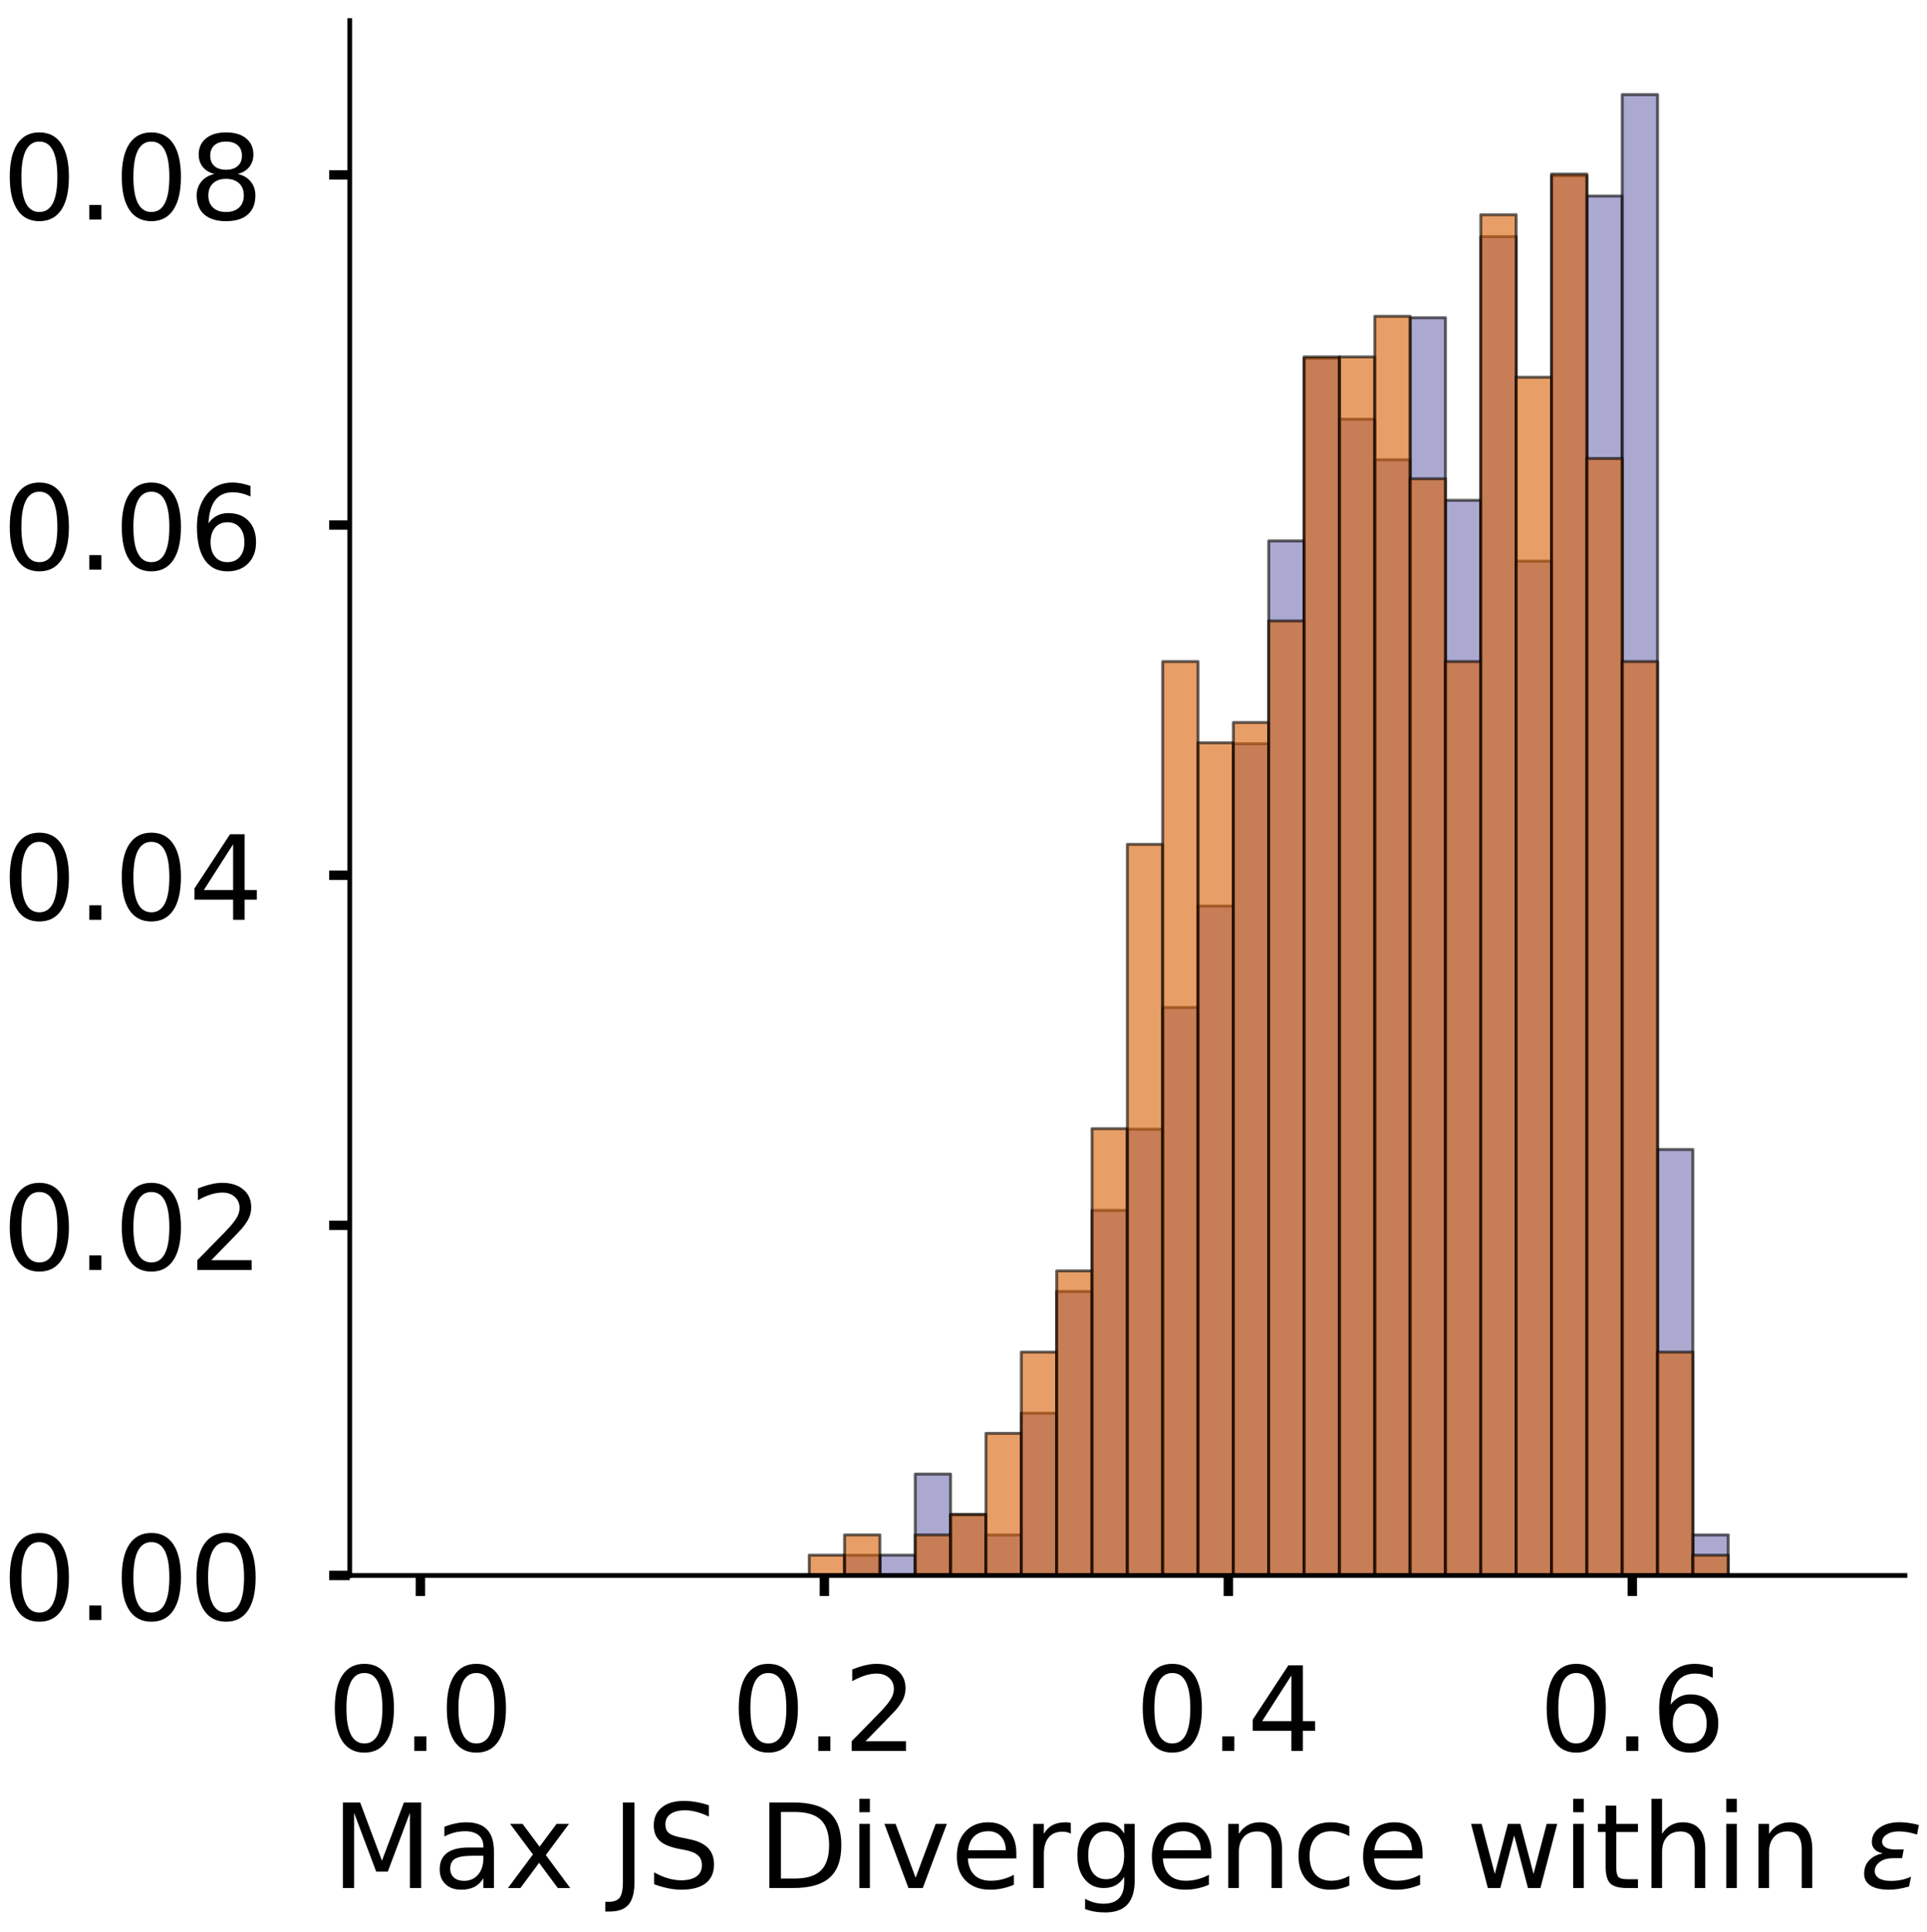 <?xml version="1.0" encoding="utf-8" standalone="no"?>
<!DOCTYPE svg PUBLIC "-//W3C//DTD SVG 1.1//EN"
  "http://www.w3.org/Graphics/SVG/1.1/DTD/svg11.dtd">
<!-- Created with matplotlib (https://matplotlib.org/) -->
<svg height="329.142pt" version="1.1" viewBox="0 0 328.267 329.142" width="328.267pt" xmlns="http://www.w3.org/2000/svg" xmlns:xlink="http://www.w3.org/1999/xlink">
 <defs>
  <style type="text/css">
*{stroke-linecap:butt;stroke-linejoin:round;}
  </style>
 </defs>
 <g id="figure_1">
  <g id="patch_1">
   <path d="M 0 329.142 
L 328.267 329.142 
L 328.267 0 
L 0 0 
z
" style="fill:#ffffff;"/>
  </g>
  <g id="axes_1">
   <g id="patch_2">
    <path d="M 59.575 268.442 
L 324.517 268.442 
L 324.517 3.5 
L 59.575 3.5 
z
" style="fill:#ffffff;"/>
   </g>
   <g id="patch_3">
    <path clip-path="url(#p8cd51c2611)" d="M 71.618 268.442 
L 77.639 268.442 
L 77.639 268.442 
L 71.618 268.442 
z
" style="fill:#7570b3;opacity:0.6;stroke:#000000;stroke-linejoin:miter;stroke-width:0.5;"/>
   </g>
   <g id="patch_4">
    <path clip-path="url(#p8cd51c2611)" d="M 77.639 268.442 
L 83.661 268.442 
L 83.661 268.442 
L 77.639 268.442 
z
" style="fill:#7570b3;opacity:0.6;stroke:#000000;stroke-linejoin:miter;stroke-width:0.5;"/>
   </g>
   <g id="patch_5">
    <path clip-path="url(#p8cd51c2611)" d="M 83.661 268.442 
L 89.682 268.442 
L 89.682 268.442 
L 83.661 268.442 
z
" style="fill:#7570b3;opacity:0.6;stroke:#000000;stroke-linejoin:miter;stroke-width:0.5;"/>
   </g>
   <g id="patch_6">
    <path clip-path="url(#p8cd51c2611)" d="M 89.682 268.442 
L 95.703 268.442 
L 95.703 268.442 
L 89.682 268.442 
z
" style="fill:#7570b3;opacity:0.6;stroke:#000000;stroke-linejoin:miter;stroke-width:0.5;"/>
   </g>
   <g id="patch_7">
    <path clip-path="url(#p8cd51c2611)" d="M 95.703 268.442 
L 101.725 268.442 
L 101.725 268.442 
L 95.703 268.442 
z
" style="fill:#7570b3;opacity:0.6;stroke:#000000;stroke-linejoin:miter;stroke-width:0.5;"/>
   </g>
   <g id="patch_8">
    <path clip-path="url(#p8cd51c2611)" d="M 101.725 268.442 
L 107.746 268.442 
L 107.746 268.442 
L 101.725 268.442 
z
" style="fill:#7570b3;opacity:0.6;stroke:#000000;stroke-linejoin:miter;stroke-width:0.5;"/>
   </g>
   <g id="patch_9">
    <path clip-path="url(#p8cd51c2611)" d="M 107.746 268.442 
L 113.768 268.442 
L 113.768 268.442 
L 107.746 268.442 
z
" style="fill:#7570b3;opacity:0.6;stroke:#000000;stroke-linejoin:miter;stroke-width:0.5;"/>
   </g>
   <g id="patch_10">
    <path clip-path="url(#p8cd51c2611)" d="M 113.768 268.442 
L 119.789 268.442 
L 119.789 268.442 
L 113.768 268.442 
z
" style="fill:#7570b3;opacity:0.6;stroke:#000000;stroke-linejoin:miter;stroke-width:0.5;"/>
   </g>
   <g id="patch_11">
    <path clip-path="url(#p8cd51c2611)" d="M 119.789 268.442 
L 125.81 268.442 
L 125.81 268.442 
L 119.789 268.442 
z
" style="fill:#7570b3;opacity:0.6;stroke:#000000;stroke-linejoin:miter;stroke-width:0.5;"/>
   </g>
   <g id="patch_12">
    <path clip-path="url(#p8cd51c2611)" d="M 125.81 268.442 
L 131.832 268.442 
L 131.832 268.442 
L 125.81 268.442 
z
" style="fill:#7570b3;opacity:0.6;stroke:#000000;stroke-linejoin:miter;stroke-width:0.5;"/>
   </g>
   <g id="patch_13">
    <path clip-path="url(#p8cd51c2611)" d="M 131.832 268.442 
L 137.853 268.442 
L 137.853 268.442 
L 131.832 268.442 
z
" style="fill:#7570b3;opacity:0.6;stroke:#000000;stroke-linejoin:miter;stroke-width:0.5;"/>
   </g>
   <g id="patch_14">
    <path clip-path="url(#p8cd51c2611)" d="M 137.853 268.442 
L 143.875 268.442 
L 143.875 268.442 
L 137.853 268.442 
z
" style="fill:#7570b3;opacity:0.6;stroke:#000000;stroke-linejoin:miter;stroke-width:0.5;"/>
   </g>
   <g id="patch_15">
    <path clip-path="url(#p8cd51c2611)" d="M 143.875 268.442 
L 149.896 268.442 
L 149.896 264.985 
L 143.875 264.985 
z
" style="fill:#7570b3;opacity:0.6;stroke:#000000;stroke-linejoin:miter;stroke-width:0.5;"/>
   </g>
   <g id="patch_16">
    <path clip-path="url(#p8cd51c2611)" d="M 149.896 268.442 
L 155.917 268.442 
L 155.917 264.985 
L 149.896 264.985 
z
" style="fill:#7570b3;opacity:0.6;stroke:#000000;stroke-linejoin:miter;stroke-width:0.5;"/>
   </g>
   <g id="patch_17">
    <path clip-path="url(#p8cd51c2611)" d="M 155.917 268.442 
L 161.939 268.442 
L 161.939 251.159 
L 155.917 251.159 
z
" style="fill:#7570b3;opacity:0.6;stroke:#000000;stroke-linejoin:miter;stroke-width:0.5;"/>
   </g>
   <g id="patch_18">
    <path clip-path="url(#p8cd51c2611)" d="M 161.939 268.442 
L 167.96 268.442 
L 167.96 258.072 
L 161.939 258.072 
z
" style="fill:#7570b3;opacity:0.6;stroke:#000000;stroke-linejoin:miter;stroke-width:0.5;"/>
   </g>
   <g id="patch_19">
    <path clip-path="url(#p8cd51c2611)" d="M 167.96 268.442 
L 173.982 268.442 
L 173.982 261.529 
L 167.96 261.529 
z
" style="fill:#7570b3;opacity:0.6;stroke:#000000;stroke-linejoin:miter;stroke-width:0.5;"/>
   </g>
   <g id="patch_20">
    <path clip-path="url(#p8cd51c2611)" d="M 173.982 268.442 
L 180.003 268.442 
L 180.003 240.79 
L 173.982 240.79 
z
" style="fill:#7570b3;opacity:0.6;stroke:#000000;stroke-linejoin:miter;stroke-width:0.5;"/>
   </g>
   <g id="patch_21">
    <path clip-path="url(#p8cd51c2611)" d="M 180.003 268.442 
L 186.024 268.442 
L 186.024 220.05 
L 180.003 220.05 
z
" style="fill:#7570b3;opacity:0.6;stroke:#000000;stroke-linejoin:miter;stroke-width:0.5;"/>
   </g>
   <g id="patch_22">
    <path clip-path="url(#p8cd51c2611)" d="M 186.024 268.442 
L 192.046 268.442 
L 192.046 206.224 
L 186.024 206.224 
z
" style="fill:#7570b3;opacity:0.6;stroke:#000000;stroke-linejoin:miter;stroke-width:0.5;"/>
   </g>
   <g id="patch_23">
    <path clip-path="url(#p8cd51c2611)" d="M 192.046 268.442 
L 198.067 268.442 
L 198.067 192.398 
L 192.046 192.398 
z
" style="fill:#7570b3;opacity:0.6;stroke:#000000;stroke-linejoin:miter;stroke-width:0.5;"/>
   </g>
   <g id="patch_24">
    <path clip-path="url(#p8cd51c2611)" d="M 198.067 268.442 
L 204.089 268.442 
L 204.089 171.659 
L 198.067 171.659 
z
" style="fill:#7570b3;opacity:0.6;stroke:#000000;stroke-linejoin:miter;stroke-width:0.5;"/>
   </g>
   <g id="patch_25">
    <path clip-path="url(#p8cd51c2611)" d="M 204.089 268.442 
L 210.11 268.442 
L 210.11 154.377 
L 204.089 154.377 
z
" style="fill:#7570b3;opacity:0.6;stroke:#000000;stroke-linejoin:miter;stroke-width:0.5;"/>
   </g>
   <g id="patch_26">
    <path clip-path="url(#p8cd51c2611)" d="M 210.11 268.442 
L 216.131 268.442 
L 216.131 126.725 
L 210.11 126.725 
z
" style="fill:#7570b3;opacity:0.6;stroke:#000000;stroke-linejoin:miter;stroke-width:0.5;"/>
   </g>
   <g id="patch_27">
    <path clip-path="url(#p8cd51c2611)" d="M 216.131 268.442 
L 222.153 268.442 
L 222.153 92.16 
L 216.131 92.16 
z
" style="fill:#7570b3;opacity:0.6;stroke:#000000;stroke-linejoin:miter;stroke-width:0.5;"/>
   </g>
   <g id="patch_28">
    <path clip-path="url(#p8cd51c2611)" d="M 222.153 268.442 
L 228.174 268.442 
L 228.174 61.051 
L 222.153 61.051 
z
" style="fill:#7570b3;opacity:0.6;stroke:#000000;stroke-linejoin:miter;stroke-width:0.5;"/>
   </g>
   <g id="patch_29">
    <path clip-path="url(#p8cd51c2611)" d="M 228.174 268.442 
L 234.196 268.442 
L 234.196 71.42 
L 228.174 71.42 
z
" style="fill:#7570b3;opacity:0.6;stroke:#000000;stroke-linejoin:miter;stroke-width:0.5;"/>
   </g>
   <g id="patch_30">
    <path clip-path="url(#p8cd51c2611)" d="M 234.196 268.442 
L 240.217 268.442 
L 240.217 78.333 
L 234.196 78.333 
z
" style="fill:#7570b3;opacity:0.6;stroke:#000000;stroke-linejoin:miter;stroke-width:0.5;"/>
   </g>
   <g id="patch_31">
    <path clip-path="url(#p8cd51c2611)" d="M 240.217 268.442 
L 246.238 268.442 
L 246.238 54.138 
L 240.217 54.138 
z
" style="fill:#7570b3;opacity:0.6;stroke:#000000;stroke-linejoin:miter;stroke-width:0.5;"/>
   </g>
   <g id="patch_32">
    <path clip-path="url(#p8cd51c2611)" d="M 246.238 268.442 
L 252.26 268.442 
L 252.26 85.247 
L 246.238 85.247 
z
" style="fill:#7570b3;opacity:0.6;stroke:#000000;stroke-linejoin:miter;stroke-width:0.5;"/>
   </g>
   <g id="patch_33">
    <path clip-path="url(#p8cd51c2611)" d="M 252.26 268.442 
L 258.281 268.442 
L 258.281 40.312 
L 252.26 40.312 
z
" style="fill:#7570b3;opacity:0.6;stroke:#000000;stroke-linejoin:miter;stroke-width:0.5;"/>
   </g>
   <g id="patch_34">
    <path clip-path="url(#p8cd51c2611)" d="M 258.281 268.442 
L 264.303 268.442 
L 264.303 95.616 
L 258.281 95.616 
z
" style="fill:#7570b3;opacity:0.6;stroke:#000000;stroke-linejoin:miter;stroke-width:0.5;"/>
   </g>
   <g id="patch_35">
    <path clip-path="url(#p8cd51c2611)" d="M 264.303 268.442 
L 270.324 268.442 
L 270.324 29.942 
L 264.303 29.942 
z
" style="fill:#7570b3;opacity:0.6;stroke:#000000;stroke-linejoin:miter;stroke-width:0.5;"/>
   </g>
   <g id="patch_36">
    <path clip-path="url(#p8cd51c2611)" d="M 270.324 268.442 
L 276.345 268.442 
L 276.345 33.399 
L 270.324 33.399 
z
" style="fill:#7570b3;opacity:0.6;stroke:#000000;stroke-linejoin:miter;stroke-width:0.5;"/>
   </g>
   <g id="patch_37">
    <path clip-path="url(#p8cd51c2611)" d="M 276.345 268.442 
L 282.367 268.442 
L 282.367 16.116 
L 276.345 16.116 
z
" style="fill:#7570b3;opacity:0.6;stroke:#000000;stroke-linejoin:miter;stroke-width:0.5;"/>
   </g>
   <g id="patch_38">
    <path clip-path="url(#p8cd51c2611)" d="M 282.367 268.442 
L 288.388 268.442 
L 288.388 195.855 
L 282.367 195.855 
z
" style="fill:#7570b3;opacity:0.6;stroke:#000000;stroke-linejoin:miter;stroke-width:0.5;"/>
   </g>
   <g id="patch_39">
    <path clip-path="url(#p8cd51c2611)" d="M 288.388 268.442 
L 294.41 268.442 
L 294.41 261.529 
L 288.388 261.529 
z
" style="fill:#7570b3;opacity:0.6;stroke:#000000;stroke-linejoin:miter;stroke-width:0.5;"/>
   </g>
   <g id="patch_40">
    <path clip-path="url(#p8cd51c2611)" d="M 294.41 268.442 
L 300.431 268.442 
L 300.431 268.442 
L 294.41 268.442 
z
" style="fill:#7570b3;opacity:0.6;stroke:#000000;stroke-linejoin:miter;stroke-width:0.5;"/>
   </g>
   <g id="patch_41">
    <path clip-path="url(#p8cd51c2611)" d="M 300.431 268.442 
L 306.452 268.442 
L 306.452 268.442 
L 300.431 268.442 
z
" style="fill:#7570b3;opacity:0.6;stroke:#000000;stroke-linejoin:miter;stroke-width:0.5;"/>
   </g>
   <g id="patch_42">
    <path clip-path="url(#p8cd51c2611)" d="M 306.452 268.442 
L 312.474 268.442 
L 312.474 268.442 
L 306.452 268.442 
z
" style="fill:#7570b3;opacity:0.6;stroke:#000000;stroke-linejoin:miter;stroke-width:0.5;"/>
   </g>
   <g id="patch_43">
    <path clip-path="url(#p8cd51c2611)" d="M 71.618 268.442 
L 77.639 268.442 
L 77.639 268.442 
L 71.618 268.442 
z
" style="fill:#d95f02;opacity:0.6;stroke:#000000;stroke-linejoin:miter;stroke-width:0.5;"/>
   </g>
   <g id="patch_44">
    <path clip-path="url(#p8cd51c2611)" d="M 77.639 268.442 
L 83.661 268.442 
L 83.661 268.442 
L 77.639 268.442 
z
" style="fill:#d95f02;opacity:0.6;stroke:#000000;stroke-linejoin:miter;stroke-width:0.5;"/>
   </g>
   <g id="patch_45">
    <path clip-path="url(#p8cd51c2611)" d="M 83.661 268.442 
L 89.682 268.442 
L 89.682 268.442 
L 83.661 268.442 
z
" style="fill:#d95f02;opacity:0.6;stroke:#000000;stroke-linejoin:miter;stroke-width:0.5;"/>
   </g>
   <g id="patch_46">
    <path clip-path="url(#p8cd51c2611)" d="M 89.682 268.442 
L 95.703 268.442 
L 95.703 268.442 
L 89.682 268.442 
z
" style="fill:#d95f02;opacity:0.6;stroke:#000000;stroke-linejoin:miter;stroke-width:0.5;"/>
   </g>
   <g id="patch_47">
    <path clip-path="url(#p8cd51c2611)" d="M 95.703 268.442 
L 101.725 268.442 
L 101.725 268.442 
L 95.703 268.442 
z
" style="fill:#d95f02;opacity:0.6;stroke:#000000;stroke-linejoin:miter;stroke-width:0.5;"/>
   </g>
   <g id="patch_48">
    <path clip-path="url(#p8cd51c2611)" d="M 101.725 268.442 
L 107.746 268.442 
L 107.746 268.442 
L 101.725 268.442 
z
" style="fill:#d95f02;opacity:0.6;stroke:#000000;stroke-linejoin:miter;stroke-width:0.5;"/>
   </g>
   <g id="patch_49">
    <path clip-path="url(#p8cd51c2611)" d="M 107.746 268.442 
L 113.768 268.442 
L 113.768 268.442 
L 107.746 268.442 
z
" style="fill:#d95f02;opacity:0.6;stroke:#000000;stroke-linejoin:miter;stroke-width:0.5;"/>
   </g>
   <g id="patch_50">
    <path clip-path="url(#p8cd51c2611)" d="M 113.768 268.442 
L 119.789 268.442 
L 119.789 268.442 
L 113.768 268.442 
z
" style="fill:#d95f02;opacity:0.6;stroke:#000000;stroke-linejoin:miter;stroke-width:0.5;"/>
   </g>
   <g id="patch_51">
    <path clip-path="url(#p8cd51c2611)" d="M 119.789 268.442 
L 125.81 268.442 
L 125.81 268.442 
L 119.789 268.442 
z
" style="fill:#d95f02;opacity:0.6;stroke:#000000;stroke-linejoin:miter;stroke-width:0.5;"/>
   </g>
   <g id="patch_52">
    <path clip-path="url(#p8cd51c2611)" d="M 125.81 268.442 
L 131.832 268.442 
L 131.832 268.442 
L 125.81 268.442 
z
" style="fill:#d95f02;opacity:0.6;stroke:#000000;stroke-linejoin:miter;stroke-width:0.5;"/>
   </g>
   <g id="patch_53">
    <path clip-path="url(#p8cd51c2611)" d="M 131.832 268.442 
L 137.853 268.442 
L 137.853 268.442 
L 131.832 268.442 
z
" style="fill:#d95f02;opacity:0.6;stroke:#000000;stroke-linejoin:miter;stroke-width:0.5;"/>
   </g>
   <g id="patch_54">
    <path clip-path="url(#p8cd51c2611)" d="M 137.853 268.442 
L 143.875 268.442 
L 143.875 264.981 
L 137.853 264.981 
z
" style="fill:#d95f02;opacity:0.6;stroke:#000000;stroke-linejoin:miter;stroke-width:0.5;"/>
   </g>
   <g id="patch_55">
    <path clip-path="url(#p8cd51c2611)" d="M 143.875 268.442 
L 149.896 268.442 
L 149.896 261.521 
L 143.875 261.521 
z
" style="fill:#d95f02;opacity:0.6;stroke:#000000;stroke-linejoin:miter;stroke-width:0.5;"/>
   </g>
   <g id="patch_56">
    <path clip-path="url(#p8cd51c2611)" d="M 149.896 268.442 
L 155.917 268.442 
L 155.917 268.442 
L 149.896 268.442 
z
" style="fill:#d95f02;opacity:0.6;stroke:#000000;stroke-linejoin:miter;stroke-width:0.5;"/>
   </g>
   <g id="patch_57">
    <path clip-path="url(#p8cd51c2611)" d="M 155.917 268.442 
L 161.939 268.442 
L 161.939 261.521 
L 155.917 261.521 
z
" style="fill:#d95f02;opacity:0.6;stroke:#000000;stroke-linejoin:miter;stroke-width:0.5;"/>
   </g>
   <g id="patch_58">
    <path clip-path="url(#p8cd51c2611)" d="M 161.939 268.442 
L 167.96 268.442 
L 167.96 258.06 
L 161.939 258.06 
z
" style="fill:#d95f02;opacity:0.6;stroke:#000000;stroke-linejoin:miter;stroke-width:0.5;"/>
   </g>
   <g id="patch_59">
    <path clip-path="url(#p8cd51c2611)" d="M 167.96 268.442 
L 173.982 268.442 
L 173.982 244.218 
L 167.96 244.218 
z
" style="fill:#d95f02;opacity:0.6;stroke:#000000;stroke-linejoin:miter;stroke-width:0.5;"/>
   </g>
   <g id="patch_60">
    <path clip-path="url(#p8cd51c2611)" d="M 173.982 268.442 
L 180.003 268.442 
L 180.003 230.376 
L 173.982 230.376 
z
" style="fill:#d95f02;opacity:0.6;stroke:#000000;stroke-linejoin:miter;stroke-width:0.5;"/>
   </g>
   <g id="patch_61">
    <path clip-path="url(#p8cd51c2611)" d="M 180.003 268.442 
L 186.024 268.442 
L 186.024 216.534 
L 180.003 216.534 
z
" style="fill:#d95f02;opacity:0.6;stroke:#000000;stroke-linejoin:miter;stroke-width:0.5;"/>
   </g>
   <g id="patch_62">
    <path clip-path="url(#p8cd51c2611)" d="M 186.024 268.442 
L 192.046 268.442 
L 192.046 192.31 
L 186.024 192.31 
z
" style="fill:#d95f02;opacity:0.6;stroke:#000000;stroke-linejoin:miter;stroke-width:0.5;"/>
   </g>
   <g id="patch_63">
    <path clip-path="url(#p8cd51c2611)" d="M 192.046 268.442 
L 198.067 268.442 
L 198.067 143.863 
L 192.046 143.863 
z
" style="fill:#d95f02;opacity:0.6;stroke:#000000;stroke-linejoin:miter;stroke-width:0.5;"/>
   </g>
   <g id="patch_64">
    <path clip-path="url(#p8cd51c2611)" d="M 198.067 268.442 
L 204.089 268.442 
L 204.089 112.718 
L 198.067 112.718 
z
" style="fill:#d95f02;opacity:0.6;stroke:#000000;stroke-linejoin:miter;stroke-width:0.5;"/>
   </g>
   <g id="patch_65">
    <path clip-path="url(#p8cd51c2611)" d="M 204.089 268.442 
L 210.11 268.442 
L 210.11 126.56 
L 204.089 126.56 
z
" style="fill:#d95f02;opacity:0.6;stroke:#000000;stroke-linejoin:miter;stroke-width:0.5;"/>
   </g>
   <g id="patch_66">
    <path clip-path="url(#p8cd51c2611)" d="M 210.11 268.442 
L 216.131 268.442 
L 216.131 123.1 
L 210.11 123.1 
z
" style="fill:#d95f02;opacity:0.6;stroke:#000000;stroke-linejoin:miter;stroke-width:0.5;"/>
   </g>
   <g id="patch_67">
    <path clip-path="url(#p8cd51c2611)" d="M 216.131 268.442 
L 222.153 268.442 
L 222.153 105.797 
L 216.131 105.797 
z
" style="fill:#d95f02;opacity:0.6;stroke:#000000;stroke-linejoin:miter;stroke-width:0.5;"/>
   </g>
   <g id="patch_68">
    <path clip-path="url(#p8cd51c2611)" d="M 222.153 268.442 
L 228.174 268.442 
L 228.174 60.81 
L 222.153 60.81 
z
" style="fill:#d95f02;opacity:0.6;stroke:#000000;stroke-linejoin:miter;stroke-width:0.5;"/>
   </g>
   <g id="patch_69">
    <path clip-path="url(#p8cd51c2611)" d="M 228.174 268.442 
L 234.196 268.442 
L 234.196 60.81 
L 228.174 60.81 
z
" style="fill:#d95f02;opacity:0.6;stroke:#000000;stroke-linejoin:miter;stroke-width:0.5;"/>
   </g>
   <g id="patch_70">
    <path clip-path="url(#p8cd51c2611)" d="M 234.196 268.442 
L 240.217 268.442 
L 240.217 53.889 
L 234.196 53.889 
z
" style="fill:#d95f02;opacity:0.6;stroke:#000000;stroke-linejoin:miter;stroke-width:0.5;"/>
   </g>
   <g id="patch_71">
    <path clip-path="url(#p8cd51c2611)" d="M 240.217 268.442 
L 246.238 268.442 
L 246.238 81.573 
L 240.217 81.573 
z
" style="fill:#d95f02;opacity:0.6;stroke:#000000;stroke-linejoin:miter;stroke-width:0.5;"/>
   </g>
   <g id="patch_72">
    <path clip-path="url(#p8cd51c2611)" d="M 246.238 268.442 
L 252.26 268.442 
L 252.26 112.718 
L 246.238 112.718 
z
" style="fill:#d95f02;opacity:0.6;stroke:#000000;stroke-linejoin:miter;stroke-width:0.5;"/>
   </g>
   <g id="patch_73">
    <path clip-path="url(#p8cd51c2611)" d="M 252.26 268.442 
L 258.281 268.442 
L 258.281 36.587 
L 252.26 36.587 
z
" style="fill:#d95f02;opacity:0.6;stroke:#000000;stroke-linejoin:miter;stroke-width:0.5;"/>
   </g>
   <g id="patch_74">
    <path clip-path="url(#p8cd51c2611)" d="M 258.281 268.442 
L 264.303 268.442 
L 264.303 64.271 
L 258.281 64.271 
z
" style="fill:#d95f02;opacity:0.6;stroke:#000000;stroke-linejoin:miter;stroke-width:0.5;"/>
   </g>
   <g id="patch_75">
    <path clip-path="url(#p8cd51c2611)" d="M 264.303 268.442 
L 270.324 268.442 
L 270.324 29.666 
L 264.303 29.666 
z
" style="fill:#d95f02;opacity:0.6;stroke:#000000;stroke-linejoin:miter;stroke-width:0.5;"/>
   </g>
   <g id="patch_76">
    <path clip-path="url(#p8cd51c2611)" d="M 270.324 268.442 
L 276.345 268.442 
L 276.345 78.113 
L 270.324 78.113 
z
" style="fill:#d95f02;opacity:0.6;stroke:#000000;stroke-linejoin:miter;stroke-width:0.5;"/>
   </g>
   <g id="patch_77">
    <path clip-path="url(#p8cd51c2611)" d="M 276.345 268.442 
L 282.367 268.442 
L 282.367 112.718 
L 276.345 112.718 
z
" style="fill:#d95f02;opacity:0.6;stroke:#000000;stroke-linejoin:miter;stroke-width:0.5;"/>
   </g>
   <g id="patch_78">
    <path clip-path="url(#p8cd51c2611)" d="M 282.367 268.442 
L 288.388 268.442 
L 288.388 230.376 
L 282.367 230.376 
z
" style="fill:#d95f02;opacity:0.6;stroke:#000000;stroke-linejoin:miter;stroke-width:0.5;"/>
   </g>
   <g id="patch_79">
    <path clip-path="url(#p8cd51c2611)" d="M 288.388 268.442 
L 294.41 268.442 
L 294.41 264.981 
L 288.388 264.981 
z
" style="fill:#d95f02;opacity:0.6;stroke:#000000;stroke-linejoin:miter;stroke-width:0.5;"/>
   </g>
   <g id="patch_80">
    <path clip-path="url(#p8cd51c2611)" d="M 294.41 268.442 
L 300.431 268.442 
L 300.431 268.442 
L 294.41 268.442 
z
" style="fill:#d95f02;opacity:0.6;stroke:#000000;stroke-linejoin:miter;stroke-width:0.5;"/>
   </g>
   <g id="patch_81">
    <path clip-path="url(#p8cd51c2611)" d="M 300.431 268.442 
L 306.452 268.442 
L 306.452 268.442 
L 300.431 268.442 
z
" style="fill:#d95f02;opacity:0.6;stroke:#000000;stroke-linejoin:miter;stroke-width:0.5;"/>
   </g>
   <g id="patch_82">
    <path clip-path="url(#p8cd51c2611)" d="M 306.452 268.442 
L 312.474 268.442 
L 312.474 268.442 
L 306.452 268.442 
z
" style="fill:#d95f02;opacity:0.6;stroke:#000000;stroke-linejoin:miter;stroke-width:0.5;"/>
   </g>
   <g id="matplotlib.axis_1">
    <g id="xtick_1">
     <g id="line2d_1">
      <defs>
       <path d="M 0 0 
L 0 3.5 
" id="m75cfe180be" style="stroke:#000000;stroke-width:1.6;"/>
      </defs>
      <g>
       <use style="stroke:#000000;stroke-width:1.6;" x="71.618" xlink:href="#m75cfe180be" y="268.442"/>
      </g>
     </g>
     <g id="text_1">
      <!-- 0.0 -->
      <defs>
       <path d="M 31.781 66.406 
Q 24.172 66.406 20.328 58.906 
Q 16.5 51.422 16.5 36.375 
Q 16.5 21.391 20.328 13.891 
Q 24.172 6.391 31.781 6.391 
Q 39.453 6.391 43.281 13.891 
Q 47.125 21.391 47.125 36.375 
Q 47.125 51.422 43.281 58.906 
Q 39.453 66.406 31.781 66.406 
z
M 31.781 74.219 
Q 44.047 74.219 50.516 64.516 
Q 56.984 54.828 56.984 36.375 
Q 56.984 17.969 50.516 8.266 
Q 44.047 -1.422 31.781 -1.422 
Q 19.531 -1.422 13.062 8.266 
Q 6.594 17.969 6.594 36.375 
Q 6.594 54.828 13.062 64.516 
Q 19.531 74.219 31.781 74.219 
z
" id="DejaVuSans-48"/>
       <path d="M 10.688 12.406 
L 21 12.406 
L 21 0 
L 10.688 0 
z
" id="DejaVuSans-46"/>
      </defs>
      <g transform="translate(55.715 298.339)scale(0.2 -0.2)">
       <use xlink:href="#DejaVuSans-48"/>
       <use x="63.623" xlink:href="#DejaVuSans-46"/>
       <use x="95.41" xlink:href="#DejaVuSans-48"/>
      </g>
     </g>
    </g>
    <g id="xtick_2">
     <g id="line2d_2">
      <g>
       <use style="stroke:#000000;stroke-width:1.6;" x="140.434" xlink:href="#m75cfe180be" y="268.442"/>
      </g>
     </g>
     <g id="text_2">
      <!-- 0.2 -->
      <defs>
       <path d="M 19.188 8.297 
L 53.609 8.297 
L 53.609 0 
L 7.328 0 
L 7.328 8.297 
Q 12.938 14.109 22.625 23.891 
Q 32.328 33.688 34.812 36.531 
Q 39.547 41.844 41.422 45.531 
Q 43.312 49.219 43.312 52.781 
Q 43.312 58.594 39.234 62.25 
Q 35.156 65.922 28.609 65.922 
Q 23.969 65.922 18.812 64.312 
Q 13.672 62.703 7.812 59.422 
L 7.812 69.391 
Q 13.766 71.781 18.938 73 
Q 24.125 74.219 28.422 74.219 
Q 39.75 74.219 46.484 68.547 
Q 53.219 62.891 53.219 53.422 
Q 53.219 48.922 51.531 44.891 
Q 49.859 40.875 45.406 35.406 
Q 44.188 33.984 37.641 27.219 
Q 31.109 20.453 19.188 8.297 
z
" id="DejaVuSans-50"/>
      </defs>
      <g transform="translate(124.531 298.339)scale(0.2 -0.2)">
       <use xlink:href="#DejaVuSans-48"/>
       <use x="63.623" xlink:href="#DejaVuSans-46"/>
       <use x="95.41" xlink:href="#DejaVuSans-50"/>
      </g>
     </g>
    </g>
    <g id="xtick_3">
     <g id="line2d_3">
      <g>
       <use style="stroke:#000000;stroke-width:1.6;" x="209.25" xlink:href="#m75cfe180be" y="268.442"/>
      </g>
     </g>
     <g id="text_3">
      <!-- 0.4 -->
      <defs>
       <path d="M 37.797 64.312 
L 12.891 25.391 
L 37.797 25.391 
z
M 35.203 72.906 
L 47.609 72.906 
L 47.609 25.391 
L 58.016 25.391 
L 58.016 17.188 
L 47.609 17.188 
L 47.609 0 
L 37.797 0 
L 37.797 17.188 
L 4.891 17.188 
L 4.891 26.703 
z
" id="DejaVuSans-52"/>
      </defs>
      <g transform="translate(193.347 298.339)scale(0.2 -0.2)">
       <use xlink:href="#DejaVuSans-48"/>
       <use x="63.623" xlink:href="#DejaVuSans-46"/>
       <use x="95.41" xlink:href="#DejaVuSans-52"/>
      </g>
     </g>
    </g>
    <g id="xtick_4">
     <g id="line2d_4">
      <g>
       <use style="stroke:#000000;stroke-width:1.6;" x="278.066" xlink:href="#m75cfe180be" y="268.442"/>
      </g>
     </g>
     <g id="text_4">
      <!-- 0.6 -->
      <defs>
       <path d="M 33.016 40.375 
Q 26.375 40.375 22.484 35.828 
Q 18.609 31.297 18.609 23.391 
Q 18.609 15.531 22.484 10.953 
Q 26.375 6.391 33.016 6.391 
Q 39.656 6.391 43.531 10.953 
Q 47.406 15.531 47.406 23.391 
Q 47.406 31.297 43.531 35.828 
Q 39.656 40.375 33.016 40.375 
z
M 52.594 71.297 
L 52.594 62.312 
Q 48.875 64.062 45.094 64.984 
Q 41.312 65.922 37.594 65.922 
Q 27.828 65.922 22.672 59.328 
Q 17.531 52.734 16.797 39.406 
Q 19.672 43.656 24.016 45.922 
Q 28.375 48.188 33.594 48.188 
Q 44.578 48.188 50.953 41.516 
Q 57.328 34.859 57.328 23.391 
Q 57.328 12.156 50.688 5.359 
Q 44.047 -1.422 33.016 -1.422 
Q 20.359 -1.422 13.672 8.266 
Q 6.984 17.969 6.984 36.375 
Q 6.984 53.656 15.188 63.938 
Q 23.391 74.219 37.203 74.219 
Q 40.922 74.219 44.703 73.484 
Q 48.484 72.75 52.594 71.297 
z
" id="DejaVuSans-54"/>
      </defs>
      <g transform="translate(262.163 298.339)scale(0.2 -0.2)">
       <use xlink:href="#DejaVuSans-48"/>
       <use x="63.623" xlink:href="#DejaVuSans-46"/>
       <use x="95.41" xlink:href="#DejaVuSans-54"/>
      </g>
     </g>
    </g>
    <g id="text_5">
     <!-- Max JS Divergence within $\epsilon$ -->
     <defs>
      <path d="M 9.812 72.906 
L 24.516 72.906 
L 43.109 23.297 
L 61.812 72.906 
L 76.516 72.906 
L 76.516 0 
L 66.891 0 
L 66.891 64.016 
L 48.094 14.016 
L 38.188 14.016 
L 19.391 64.016 
L 19.391 0 
L 9.812 0 
z
" id="DejaVuSans-77"/>
      <path d="M 34.281 27.484 
Q 23.391 27.484 19.188 25 
Q 14.984 22.516 14.984 16.5 
Q 14.984 11.719 18.141 8.906 
Q 21.297 6.109 26.703 6.109 
Q 34.188 6.109 38.703 11.406 
Q 43.219 16.703 43.219 25.484 
L 43.219 27.484 
z
M 52.203 31.203 
L 52.203 0 
L 43.219 0 
L 43.219 8.297 
Q 40.141 3.328 35.547 0.953 
Q 30.953 -1.422 24.312 -1.422 
Q 15.922 -1.422 10.953 3.297 
Q 6 8.016 6 15.922 
Q 6 25.141 12.172 29.828 
Q 18.359 34.516 30.609 34.516 
L 43.219 34.516 
L 43.219 35.406 
Q 43.219 41.609 39.141 45 
Q 35.062 48.391 27.688 48.391 
Q 23 48.391 18.547 47.266 
Q 14.109 46.141 10.016 43.891 
L 10.016 52.203 
Q 14.938 54.109 19.578 55.047 
Q 24.219 56 28.609 56 
Q 40.484 56 46.344 49.844 
Q 52.203 43.703 52.203 31.203 
z
" id="DejaVuSans-97"/>
      <path d="M 54.891 54.688 
L 35.109 28.078 
L 55.906 0 
L 45.312 0 
L 29.391 21.484 
L 13.484 0 
L 2.875 0 
L 24.125 28.609 
L 4.688 54.688 
L 15.281 54.688 
L 29.781 35.203 
L 44.281 54.688 
z
" id="DejaVuSans-120"/>
      <path id="DejaVuSans-32"/>
      <path d="M 9.812 72.906 
L 19.672 72.906 
L 19.672 5.078 
Q 19.672 -8.109 14.672 -14.062 
Q 9.672 -20.016 -1.422 -20.016 
L -5.172 -20.016 
L -5.172 -11.719 
L -2.094 -11.719 
Q 4.438 -11.719 7.125 -8.047 
Q 9.812 -4.391 9.812 5.078 
z
" id="DejaVuSans-74"/>
      <path d="M 53.516 70.516 
L 53.516 60.891 
Q 47.906 63.578 42.922 64.891 
Q 37.938 66.219 33.297 66.219 
Q 25.25 66.219 20.875 63.094 
Q 16.5 59.969 16.5 54.203 
Q 16.5 49.359 19.406 46.891 
Q 22.312 44.438 30.422 42.922 
L 36.375 41.703 
Q 47.406 39.594 52.656 34.297 
Q 57.906 29 57.906 20.125 
Q 57.906 9.516 50.797 4.047 
Q 43.703 -1.422 29.984 -1.422 
Q 24.812 -1.422 18.969 -0.25 
Q 13.141 0.922 6.891 3.219 
L 6.891 13.375 
Q 12.891 10.016 18.656 8.297 
Q 24.422 6.594 29.984 6.594 
Q 38.422 6.594 43.016 9.906 
Q 47.609 13.234 47.609 19.391 
Q 47.609 24.75 44.312 27.781 
Q 41.016 30.812 33.5 32.328 
L 27.484 33.5 
Q 16.453 35.688 11.516 40.375 
Q 6.594 45.062 6.594 53.422 
Q 6.594 63.094 13.406 68.656 
Q 20.219 74.219 32.172 74.219 
Q 37.312 74.219 42.625 73.281 
Q 47.953 72.359 53.516 70.516 
z
" id="DejaVuSans-83"/>
      <path d="M 19.672 64.797 
L 19.672 8.109 
L 31.594 8.109 
Q 46.688 8.109 53.688 14.938 
Q 60.688 21.781 60.688 36.531 
Q 60.688 51.172 53.688 57.984 
Q 46.688 64.797 31.594 64.797 
z
M 9.812 72.906 
L 30.078 72.906 
Q 51.266 72.906 61.172 64.094 
Q 71.094 55.281 71.094 36.531 
Q 71.094 17.672 61.125 8.828 
Q 51.172 0 30.078 0 
L 9.812 0 
z
" id="DejaVuSans-68"/>
      <path d="M 9.422 54.688 
L 18.406 54.688 
L 18.406 0 
L 9.422 0 
z
M 9.422 75.984 
L 18.406 75.984 
L 18.406 64.594 
L 9.422 64.594 
z
" id="DejaVuSans-105"/>
      <path d="M 2.984 54.688 
L 12.5 54.688 
L 29.594 8.797 
L 46.688 54.688 
L 56.203 54.688 
L 35.688 0 
L 23.484 0 
z
" id="DejaVuSans-118"/>
      <path d="M 56.203 29.594 
L 56.203 25.203 
L 14.891 25.203 
Q 15.484 15.922 20.484 11.062 
Q 25.484 6.203 34.422 6.203 
Q 39.594 6.203 44.453 7.469 
Q 49.312 8.734 54.109 11.281 
L 54.109 2.781 
Q 49.266 0.734 44.188 -0.344 
Q 39.109 -1.422 33.891 -1.422 
Q 20.797 -1.422 13.156 6.188 
Q 5.516 13.812 5.516 26.812 
Q 5.516 40.234 12.766 48.109 
Q 20.016 56 32.328 56 
Q 43.359 56 49.781 48.891 
Q 56.203 41.797 56.203 29.594 
z
M 47.219 32.234 
Q 47.125 39.594 43.094 43.984 
Q 39.062 48.391 32.422 48.391 
Q 24.906 48.391 20.391 44.141 
Q 15.875 39.891 15.188 32.172 
z
" id="DejaVuSans-101"/>
      <path d="M 41.109 46.297 
Q 39.594 47.172 37.812 47.578 
Q 36.031 48 33.891 48 
Q 26.266 48 22.188 43.047 
Q 18.109 38.094 18.109 28.812 
L 18.109 0 
L 9.078 0 
L 9.078 54.688 
L 18.109 54.688 
L 18.109 46.188 
Q 20.953 51.172 25.484 53.578 
Q 30.031 56 36.531 56 
Q 37.453 56 38.578 55.875 
Q 39.703 55.766 41.062 55.516 
z
" id="DejaVuSans-114"/>
      <path d="M 45.406 27.984 
Q 45.406 37.75 41.375 43.109 
Q 37.359 48.484 30.078 48.484 
Q 22.859 48.484 18.828 43.109 
Q 14.797 37.75 14.797 27.984 
Q 14.797 18.266 18.828 12.891 
Q 22.859 7.516 30.078 7.516 
Q 37.359 7.516 41.375 12.891 
Q 45.406 18.266 45.406 27.984 
z
M 54.391 6.781 
Q 54.391 -7.172 48.188 -13.984 
Q 42 -20.797 29.203 -20.797 
Q 24.469 -20.797 20.266 -20.094 
Q 16.062 -19.391 12.109 -17.922 
L 12.109 -9.188 
Q 16.062 -11.328 19.922 -12.344 
Q 23.781 -13.375 27.781 -13.375 
Q 36.625 -13.375 41.016 -8.766 
Q 45.406 -4.156 45.406 5.172 
L 45.406 9.625 
Q 42.625 4.781 38.281 2.391 
Q 33.938 0 27.875 0 
Q 17.828 0 11.672 7.656 
Q 5.516 15.328 5.516 27.984 
Q 5.516 40.672 11.672 48.328 
Q 17.828 56 27.875 56 
Q 33.938 56 38.281 53.609 
Q 42.625 51.219 45.406 46.391 
L 45.406 54.688 
L 54.391 54.688 
z
" id="DejaVuSans-103"/>
      <path d="M 54.891 33.016 
L 54.891 0 
L 45.906 0 
L 45.906 32.719 
Q 45.906 40.484 42.875 44.328 
Q 39.844 48.188 33.797 48.188 
Q 26.516 48.188 22.312 43.547 
Q 18.109 38.922 18.109 30.906 
L 18.109 0 
L 9.078 0 
L 9.078 54.688 
L 18.109 54.688 
L 18.109 46.188 
Q 21.344 51.125 25.703 53.562 
Q 30.078 56 35.797 56 
Q 45.219 56 50.047 50.172 
Q 54.891 44.344 54.891 33.016 
z
" id="DejaVuSans-110"/>
      <path d="M 48.781 52.594 
L 48.781 44.188 
Q 44.969 46.297 41.141 47.344 
Q 37.312 48.391 33.406 48.391 
Q 24.656 48.391 19.812 42.844 
Q 14.984 37.312 14.984 27.297 
Q 14.984 17.281 19.812 11.734 
Q 24.656 6.203 33.406 6.203 
Q 37.312 6.203 41.141 7.25 
Q 44.969 8.297 48.781 10.406 
L 48.781 2.094 
Q 45.016 0.344 40.984 -0.531 
Q 36.969 -1.422 32.422 -1.422 
Q 20.062 -1.422 12.781 6.344 
Q 5.516 14.109 5.516 27.297 
Q 5.516 40.672 12.859 48.328 
Q 20.219 56 33.016 56 
Q 37.156 56 41.109 55.141 
Q 45.062 54.297 48.781 52.594 
z
" id="DejaVuSans-99"/>
      <path d="M 4.203 54.688 
L 13.188 54.688 
L 24.422 12.016 
L 35.594 54.688 
L 46.188 54.688 
L 57.422 12.016 
L 68.609 54.688 
L 77.594 54.688 
L 63.281 0 
L 52.688 0 
L 40.922 44.828 
L 29.109 0 
L 18.5 0 
z
" id="DejaVuSans-119"/>
      <path d="M 18.312 70.219 
L 18.312 54.688 
L 36.812 54.688 
L 36.812 47.703 
L 18.312 47.703 
L 18.312 18.016 
Q 18.312 11.328 20.141 9.422 
Q 21.969 7.516 27.594 7.516 
L 36.812 7.516 
L 36.812 0 
L 27.594 0 
Q 17.188 0 13.234 3.875 
Q 9.281 7.766 9.281 18.016 
L 9.281 47.703 
L 2.688 47.703 
L 2.688 54.688 
L 9.281 54.688 
L 9.281 70.219 
z
" id="DejaVuSans-116"/>
      <path d="M 54.891 33.016 
L 54.891 0 
L 45.906 0 
L 45.906 32.719 
Q 45.906 40.484 42.875 44.328 
Q 39.844 48.188 33.797 48.188 
Q 26.516 48.188 22.312 43.547 
Q 18.109 38.922 18.109 30.906 
L 18.109 0 
L 9.078 0 
L 9.078 75.984 
L 18.109 75.984 
L 18.109 46.188 
Q 21.344 51.125 25.703 53.562 
Q 30.078 56 35.797 56 
Q 45.219 56 50.047 50.172 
Q 54.891 44.344 54.891 33.016 
z
" id="DejaVuSans-104"/>
      <path d="M 19.734 29.5 
Q 14.453 30.672 12.156 33.844 
Q 10.453 36.078 10.453 39.109 
Q 10.453 47.406 18.359 52.25 
Q 24.609 56.062 34.188 56.062 
Q 37.891 56.062 41.938 55.469 
Q 46 54.891 50.531 53.719 
L 48.969 45.562 
Q 44.484 46.969 40.719 47.609 
Q 36.859 48.25 33.406 48.25 
Q 27.594 48.25 23.781 46 
Q 19.188 43.312 19.188 39.406 
Q 19.188 36.812 21.578 35.016 
Q 24.422 32.859 30.078 32.859 
L 37.641 32.859 
L 36.234 25.438 
L 29 25.438 
Q 22.266 25.438 18.312 22.953 
Q 12.938 19.578 12.938 14.312 
Q 12.938 10.984 15.828 8.797 
Q 19.438 6.062 26.812 6.062 
Q 31.344 6.062 35.688 6.938 
Q 40.047 7.859 43.844 9.672 
L 42.188 1.312 
Q 37.547 -0.047 33.297 -0.734 
Q 29.047 -1.422 25.141 -1.422 
Q 13.531 -1.422 8.062 3.031 
Q 3.906 6.453 3.906 12.203 
Q 3.906 19.969 9.375 24.75 
Q 13.422 28.328 19.734 29.5 
z
" id="DejaVuSans-Oblique-949"/>
     </defs>
     <g transform="translate(56.446 321.698)scale(0.2 -0.2)">
      <use transform="translate(0 0.016)" xlink:href="#DejaVuSans-77"/>
      <use transform="translate(86.279 0.016)" xlink:href="#DejaVuSans-97"/>
      <use transform="translate(147.559 0.016)" xlink:href="#DejaVuSans-120"/>
      <use transform="translate(206.738 0.016)" xlink:href="#DejaVuSans-32"/>
      <use transform="translate(238.525 0.016)" xlink:href="#DejaVuSans-74"/>
      <use transform="translate(268.018 0.016)" xlink:href="#DejaVuSans-83"/>
      <use transform="translate(331.494 0.016)" xlink:href="#DejaVuSans-32"/>
      <use transform="translate(363.281 0.016)" xlink:href="#DejaVuSans-68"/>
      <use transform="translate(440.283 0.016)" xlink:href="#DejaVuSans-105"/>
      <use transform="translate(468.066 0.016)" xlink:href="#DejaVuSans-118"/>
      <use transform="translate(527.246 0.016)" xlink:href="#DejaVuSans-101"/>
      <use transform="translate(588.77 0.016)" xlink:href="#DejaVuSans-114"/>
      <use transform="translate(629.883 0.016)" xlink:href="#DejaVuSans-103"/>
      <use transform="translate(693.359 0.016)" xlink:href="#DejaVuSans-101"/>
      <use transform="translate(754.883 0.016)" xlink:href="#DejaVuSans-110"/>
      <use transform="translate(818.262 0.016)" xlink:href="#DejaVuSans-99"/>
      <use transform="translate(873.242 0.016)" xlink:href="#DejaVuSans-101"/>
      <use transform="translate(934.766 0.016)" xlink:href="#DejaVuSans-32"/>
      <use transform="translate(966.553 0.016)" xlink:href="#DejaVuSans-119"/>
      <use transform="translate(1048.34 0.016)" xlink:href="#DejaVuSans-105"/>
      <use transform="translate(1076.123 0.016)" xlink:href="#DejaVuSans-116"/>
      <use transform="translate(1115.332 0.016)" xlink:href="#DejaVuSans-104"/>
      <use transform="translate(1178.711 0.016)" xlink:href="#DejaVuSans-105"/>
      <use transform="translate(1206.494 0.016)" xlink:href="#DejaVuSans-110"/>
      <use transform="translate(1269.873 0.016)" xlink:href="#DejaVuSans-32"/>
      <use transform="translate(1301.66 0.016)" xlink:href="#DejaVuSans-Oblique-949"/>
     </g>
    </g>
   </g>
   <g id="matplotlib.axis_2">
    <g id="ytick_1">
     <g id="line2d_5">
      <defs>
       <path d="M 0 0 
L -3.5 0 
" id="m9244bc159a" style="stroke:#000000;stroke-width:1.6;"/>
      </defs>
      <g>
       <use style="stroke:#000000;stroke-width:1.6;" x="59.575" xlink:href="#m9244bc159a" y="268.442"/>
      </g>
     </g>
     <g id="text_6">
      <!-- 0.00 -->
      <g transform="translate(0.344 276.04)scale(0.2 -0.2)">
       <use xlink:href="#DejaVuSans-48"/>
       <use x="63.623" xlink:href="#DejaVuSans-46"/>
       <use x="95.41" xlink:href="#DejaVuSans-48"/>
       <use x="159.033" xlink:href="#DejaVuSans-48"/>
      </g>
     </g>
    </g>
    <g id="ytick_2">
     <g id="line2d_6">
      <g>
       <use style="stroke:#000000;stroke-width:1.6;" x="59.575" xlink:href="#m9244bc159a" y="208.782"/>
      </g>
     </g>
     <g id="text_7">
      <!-- 0.02 -->
      <g transform="translate(0.344 216.381)scale(0.2 -0.2)">
       <use xlink:href="#DejaVuSans-48"/>
       <use x="63.623" xlink:href="#DejaVuSans-46"/>
       <use x="95.41" xlink:href="#DejaVuSans-48"/>
       <use x="159.033" xlink:href="#DejaVuSans-50"/>
      </g>
     </g>
    </g>
    <g id="ytick_3">
     <g id="line2d_7">
      <g>
       <use style="stroke:#000000;stroke-width:1.6;" x="59.575" xlink:href="#m9244bc159a" y="149.123"/>
      </g>
     </g>
     <g id="text_8">
      <!-- 0.04 -->
      <g transform="translate(0.344 156.721)scale(0.2 -0.2)">
       <use xlink:href="#DejaVuSans-48"/>
       <use x="63.623" xlink:href="#DejaVuSans-46"/>
       <use x="95.41" xlink:href="#DejaVuSans-48"/>
       <use x="159.033" xlink:href="#DejaVuSans-52"/>
      </g>
     </g>
    </g>
    <g id="ytick_4">
     <g id="line2d_8">
      <g>
       <use style="stroke:#000000;stroke-width:1.6;" x="59.575" xlink:href="#m9244bc159a" y="89.463"/>
      </g>
     </g>
     <g id="text_9">
      <!-- 0.06 -->
      <g transform="translate(0.344 97.062)scale(0.2 -0.2)">
       <use xlink:href="#DejaVuSans-48"/>
       <use x="63.623" xlink:href="#DejaVuSans-46"/>
       <use x="95.41" xlink:href="#DejaVuSans-48"/>
       <use x="159.033" xlink:href="#DejaVuSans-54"/>
      </g>
     </g>
    </g>
    <g id="ytick_5">
     <g id="line2d_9">
      <g>
       <use style="stroke:#000000;stroke-width:1.6;" x="59.575" xlink:href="#m9244bc159a" y="29.804"/>
      </g>
     </g>
     <g id="text_10">
      <!-- 0.08 -->
      <defs>
       <path d="M 31.781 34.625 
Q 24.75 34.625 20.719 30.859 
Q 16.703 27.094 16.703 20.516 
Q 16.703 13.922 20.719 10.156 
Q 24.75 6.391 31.781 6.391 
Q 38.812 6.391 42.859 10.172 
Q 46.922 13.969 46.922 20.516 
Q 46.922 27.094 42.891 30.859 
Q 38.875 34.625 31.781 34.625 
z
M 21.922 38.812 
Q 15.578 40.375 12.031 44.719 
Q 8.5 49.078 8.5 55.328 
Q 8.5 64.062 14.719 69.141 
Q 20.953 74.219 31.781 74.219 
Q 42.672 74.219 48.875 69.141 
Q 55.078 64.062 55.078 55.328 
Q 55.078 49.078 51.531 44.719 
Q 48 40.375 41.703 38.812 
Q 48.828 37.156 52.797 32.312 
Q 56.781 27.484 56.781 20.516 
Q 56.781 9.906 50.312 4.234 
Q 43.844 -1.422 31.781 -1.422 
Q 19.734 -1.422 13.25 4.234 
Q 6.781 9.906 6.781 20.516 
Q 6.781 27.484 10.781 32.312 
Q 14.797 37.156 21.922 38.812 
z
M 18.312 54.391 
Q 18.312 48.734 21.844 45.562 
Q 25.391 42.391 31.781 42.391 
Q 38.141 42.391 41.719 45.562 
Q 45.312 48.734 45.312 54.391 
Q 45.312 60.062 41.719 63.234 
Q 38.141 66.406 31.781 66.406 
Q 25.391 66.406 21.844 63.234 
Q 18.312 60.062 18.312 54.391 
z
" id="DejaVuSans-56"/>
      </defs>
      <g transform="translate(0.344 37.402)scale(0.2 -0.2)">
       <use xlink:href="#DejaVuSans-48"/>
       <use x="63.623" xlink:href="#DejaVuSans-46"/>
       <use x="95.41" xlink:href="#DejaVuSans-48"/>
       <use x="159.033" xlink:href="#DejaVuSans-56"/>
      </g>
     </g>
    </g>
   </g>
   <g id="patch_83">
    <path d="M 59.575 268.442 
L 59.575 3.5 
" style="fill:none;stroke:#000000;stroke-linecap:square;stroke-linejoin:miter;stroke-width:0.8;"/>
   </g>
   <g id="patch_84">
    <path d="M 59.575 268.442 
L 324.517 268.442 
" style="fill:none;stroke:#000000;stroke-linecap:square;stroke-linejoin:miter;stroke-width:0.8;"/>
   </g>
  </g>
  <g id="axes_2">
   <g id="patch_85">
    <path d="M 428.317 268.442 
L 693.258 268.442 
L 693.258 3.5 
L 428.317 3.5 
z
" style="fill:#ffffff;"/>
   </g>
   <g id="PolyCollection_1">
    <defs>
     <path d="M 523.789 -305.544 
L 523.789 -305.998 
L 525.266 -306.042 
L 526.744 -306.089 
L 528.221 -306.139 
L 529.698 -306.19 
L 531.176 -306.241 
L 532.653 -306.291 
L 534.13 -306.337 
L 535.607 -306.38 
L 537.085 -306.419 
L 538.562 -306.456 
L 540.039 -306.494 
L 541.517 -306.535 
L 542.994 -306.584 
L 544.471 -306.646 
L 545.948 -306.725 
L 547.426 -306.825 
L 548.903 -306.947 
L 550.38 -307.092 
L 551.858 -307.258 
L 553.335 -307.44 
L 554.812 -307.637 
L 556.289 -307.842 
L 557.767 -308.054 
L 559.244 -308.268 
L 560.721 -308.484 
L 562.199 -308.703 
L 563.676 -308.925 
L 565.153 -309.154 
L 566.63 -309.391 
L 568.108 -309.638 
L 569.585 -309.896 
L 571.062 -310.164 
L 572.54 -310.44 
L 574.017 -310.722 
L 575.494 -311.006 
L 576.971 -311.292 
L 578.449 -311.577 
L 579.926 -311.864 
L 581.403 -312.153 
L 582.881 -312.449 
L 584.358 -312.754 
L 585.835 -313.071 
L 587.312 -313.4 
L 588.79 -313.74 
L 590.267 -314.088 
L 591.744 -314.439 
L 593.222 -314.788 
L 594.699 -315.13 
L 596.176 -315.461 
L 597.654 -315.776 
L 599.131 -316.073 
L 600.608 -316.348 
L 602.085 -316.598 
L 603.563 -316.819 
L 605.04 -317.008 
L 606.517 -317.161 
L 607.995 -317.277 
L 609.472 -317.355 
L 610.949 -317.396 
L 612.426 -317.405 
L 613.904 -317.388 
L 615.381 -317.354 
L 616.858 -317.312 
L 618.336 -317.273 
L 619.813 -317.246 
L 621.29 -317.239 
L 622.767 -317.256 
L 624.245 -317.299 
L 625.722 -317.364 
L 627.199 -317.448 
L 628.677 -317.541 
L 630.154 -317.637 
L 631.631 -317.728 
L 633.108 -317.812 
L 634.586 -317.887 
L 636.063 -317.96 
L 637.54 -318.036 
L 639.018 -318.125 
L 640.495 -318.234 
L 641.972 -318.365 
L 643.449 -318.516 
L 644.927 -318.677 
L 646.404 -318.831 
L 647.881 -318.953 
L 649.359 -319.018 
L 650.836 -318.997 
L 652.313 -318.862 
L 653.79 -318.593 
L 655.268 -318.175 
L 656.745 -317.604 
L 658.222 -316.884 
L 659.7 -316.033 
L 661.177 -315.076 
L 662.654 -314.049 
L 664.131 -312.987 
L 665.609 -311.931 
L 667.086 -310.916 
L 668.563 -309.973 
L 670.041 -309.125 
L 670.041 -302.417 
L 670.041 -302.417 
L 668.563 -301.569 
L 667.086 -300.626 
L 665.609 -299.611 
L 664.131 -298.555 
L 662.654 -297.493 
L 661.177 -296.466 
L 659.7 -295.509 
L 658.222 -294.658 
L 656.745 -293.938 
L 655.268 -293.367 
L 653.79 -292.949 
L 652.313 -292.68 
L 650.836 -292.545 
L 649.359 -292.524 
L 647.881 -292.589 
L 646.404 -292.711 
L 644.927 -292.865 
L 643.449 -293.026 
L 641.972 -293.177 
L 640.495 -293.308 
L 639.018 -293.417 
L 637.54 -293.506 
L 636.063 -293.582 
L 634.586 -293.655 
L 633.108 -293.73 
L 631.631 -293.814 
L 630.154 -293.905 
L 628.677 -294.001 
L 627.199 -294.094 
L 625.722 -294.178 
L 624.245 -294.243 
L 622.767 -294.286 
L 621.29 -294.303 
L 619.813 -294.296 
L 618.336 -294.269 
L 616.858 -294.23 
L 615.381 -294.188 
L 613.904 -294.154 
L 612.426 -294.137 
L 610.949 -294.146 
L 609.472 -294.187 
L 607.995 -294.265 
L 606.517 -294.381 
L 605.04 -294.534 
L 603.563 -294.723 
L 602.085 -294.944 
L 600.608 -295.194 
L 599.131 -295.469 
L 597.654 -295.766 
L 596.176 -296.081 
L 594.699 -296.412 
L 593.222 -296.754 
L 591.744 -297.103 
L 590.267 -297.454 
L 588.79 -297.802 
L 587.312 -298.142 
L 585.835 -298.471 
L 584.358 -298.788 
L 582.881 -299.093 
L 581.403 -299.389 
L 579.926 -299.679 
L 578.449 -299.965 
L 576.971 -300.25 
L 575.494 -300.536 
L 574.017 -300.82 
L 572.54 -301.102 
L 571.062 -301.378 
L 569.585 -301.646 
L 568.108 -301.904 
L 566.63 -302.151 
L 565.153 -302.388 
L 563.676 -302.617 
L 562.199 -302.839 
L 560.721 -303.058 
L 559.244 -303.274 
L 557.767 -303.488 
L 556.289 -303.7 
L 554.812 -303.905 
L 553.335 -304.102 
L 551.858 -304.285 
L 550.38 -304.45 
L 548.903 -304.595 
L 547.426 -304.717 
L 545.948 -304.817 
L 544.471 -304.896 
L 542.994 -304.958 
L 541.517 -305.007 
L 540.039 -305.048 
L 538.562 -305.086 
L 537.085 -305.123 
L 535.607 -305.162 
L 534.13 -305.205 
L 532.653 -305.251 
L 531.176 -305.301 
L 529.698 -305.352 
L 528.221 -305.403 
L 526.744 -305.453 
L 525.266 -305.5 
L 523.789 -305.544 
z
" id="mbf40c972e0" style="stroke:#424242;"/>
    </defs>
    <g clip-path="url(#p83119affe3)">
     <use style="fill:#7c78ab;stroke:#424242;" x="0" xlink:href="#mbf40c972e0" y="329.142"/>
    </g>
   </g>
   <g id="PolyCollection_2">
    <defs>
     <path d="M 517.007 -279.114 
L 517.007 -279.44 
L 518.54 -279.456 
L 520.073 -279.47 
L 521.607 -279.483 
L 523.14 -279.494 
L 524.673 -279.507 
L 526.207 -279.522 
L 527.74 -279.542 
L 529.273 -279.569 
L 530.807 -279.605 
L 532.34 -279.653 
L 533.873 -279.711 
L 535.407 -279.781 
L 536.94 -279.862 
L 538.473 -279.954 
L 540.007 -280.056 
L 541.54 -280.169 
L 543.073 -280.292 
L 544.607 -280.427 
L 546.14 -280.575 
L 547.673 -280.737 
L 549.207 -280.914 
L 550.74 -281.11 
L 552.273 -281.323 
L 553.807 -281.555 
L 555.34 -281.807 
L 556.873 -282.078 
L 558.406 -282.37 
L 559.94 -282.683 
L 561.473 -283.018 
L 563.006 -283.376 
L 564.54 -283.755 
L 566.073 -284.153 
L 567.606 -284.565 
L 569.14 -284.983 
L 570.673 -285.399 
L 572.206 -285.801 
L 573.74 -286.18 
L 575.273 -286.527 
L 576.806 -286.835 
L 578.34 -287.103 
L 579.873 -287.332 
L 581.406 -287.527 
L 582.94 -287.696 
L 584.473 -287.847 
L 586.006 -287.989 
L 587.54 -288.132 
L 589.073 -288.283 
L 590.606 -288.449 
L 592.14 -288.635 
L 593.673 -288.843 
L 595.206 -289.074 
L 596.74 -289.326 
L 598.273 -289.595 
L 599.806 -289.875 
L 601.339 -290.156 
L 602.873 -290.428 
L 604.406 -290.682 
L 605.939 -290.906 
L 607.473 -291.091 
L 609.006 -291.23 
L 610.539 -291.317 
L 612.073 -291.348 
L 613.606 -291.325 
L 615.139 -291.251 
L 616.673 -291.135 
L 618.206 -290.988 
L 619.739 -290.828 
L 621.273 -290.673 
L 622.806 -290.541 
L 624.339 -290.45 
L 625.873 -290.413 
L 627.406 -290.436 
L 628.939 -290.519 
L 630.473 -290.655 
L 632.006 -290.832 
L 633.539 -291.035 
L 635.073 -291.245 
L 636.606 -291.445 
L 638.139 -291.619 
L 639.673 -291.753 
L 641.206 -291.834 
L 642.739 -291.85 
L 644.272 -291.793 
L 645.806 -291.654 
L 647.339 -291.427 
L 648.872 -291.109 
L 650.406 -290.699 
L 651.939 -290.198 
L 653.472 -289.611 
L 655.006 -288.945 
L 656.539 -288.212 
L 658.072 -287.423 
L 659.606 -286.595 
L 661.139 -285.746 
L 662.672 -284.896 
L 664.206 -284.067 
L 665.739 -283.279 
L 667.272 -282.548 
L 668.806 -281.891 
L 668.806 -276.663 
L 668.806 -276.663 
L 667.272 -276.005 
L 665.739 -275.275 
L 664.206 -274.486 
L 662.672 -273.657 
L 661.139 -272.808 
L 659.606 -271.959 
L 658.072 -271.131 
L 656.539 -270.342 
L 655.006 -269.608 
L 653.472 -268.943 
L 651.939 -268.356 
L 650.406 -267.855 
L 648.872 -267.445 
L 647.339 -267.127 
L 645.806 -266.9 
L 644.272 -266.761 
L 642.739 -266.704 
L 641.206 -266.72 
L 639.673 -266.801 
L 638.139 -266.934 
L 636.606 -267.109 
L 635.073 -267.309 
L 633.539 -267.519 
L 632.006 -267.722 
L 630.473 -267.899 
L 628.939 -268.035 
L 627.406 -268.118 
L 625.873 -268.141 
L 624.339 -268.103 
L 622.806 -268.012 
L 621.273 -267.881 
L 619.739 -267.725 
L 618.206 -267.565 
L 616.673 -267.419 
L 615.139 -267.303 
L 613.606 -267.229 
L 612.073 -267.205 
L 610.539 -267.237 
L 609.006 -267.324 
L 607.473 -267.462 
L 605.939 -267.648 
L 604.406 -267.872 
L 602.873 -268.125 
L 601.339 -268.398 
L 599.806 -268.679 
L 598.273 -268.959 
L 596.74 -269.228 
L 595.206 -269.48 
L 593.673 -269.711 
L 592.14 -269.919 
L 590.606 -270.104 
L 589.073 -270.27 
L 587.54 -270.422 
L 586.006 -270.565 
L 584.473 -270.707 
L 582.94 -270.858 
L 581.406 -271.026 
L 579.873 -271.221 
L 578.34 -271.45 
L 576.806 -271.719 
L 575.273 -272.027 
L 573.74 -272.373 
L 572.206 -272.752 
L 570.673 -273.155 
L 569.14 -273.57 
L 567.606 -273.989 
L 566.073 -274.401 
L 564.54 -274.799 
L 563.006 -275.178 
L 561.473 -275.535 
L 559.94 -275.871 
L 558.406 -276.184 
L 556.873 -276.475 
L 555.34 -276.747 
L 553.807 -276.998 
L 552.273 -277.231 
L 550.74 -277.444 
L 549.207 -277.639 
L 547.673 -277.817 
L 546.14 -277.979 
L 544.607 -278.127 
L 543.073 -278.262 
L 541.54 -278.385 
L 540.007 -278.497 
L 538.473 -278.6 
L 536.94 -278.692 
L 535.407 -278.773 
L 533.873 -278.843 
L 532.34 -278.901 
L 530.807 -278.948 
L 529.273 -278.985 
L 527.74 -279.012 
L 526.207 -279.032 
L 524.673 -279.047 
L 523.14 -279.059 
L 521.607 -279.071 
L 520.073 -279.083 
L 518.54 -279.097 
L 517.007 -279.114 
z
" id="mbdf6a616de" style="stroke:#424242;"/>
    </defs>
    <g clip-path="url(#p83119affe3)">
     <use style="fill:#be631d;stroke:#424242;" x="0" xlink:href="#mbdf6a616de" y="329.142"/>
    </g>
   </g>
   <g id="patch_86">
    <path clip-path="url(#p83119affe3)" d="M 445.979 36.618 
L 445.979 36.618 
L 445.979 36.618 
L 445.979 36.618 
z
" style="fill:#7c78ab;stroke:#424242;stroke-linejoin:miter;stroke-width:0.5;"/>
   </g>
   <g id="patch_87">
    <path clip-path="url(#p83119affe3)" d="M 445.979 36.618 
L 445.979 36.618 
L 445.979 36.618 
L 445.979 36.618 
z
" style="fill:#be631d;stroke:#424242;stroke-linejoin:miter;stroke-width:0.5;"/>
   </g>
   <g id="matplotlib.axis_3">
    <g id="xtick_5">
     <g id="line2d_10">
      <g>
       <use style="stroke:#000000;stroke-width:1.6;" x="445.979" xlink:href="#m75cfe180be" y="268.442"/>
      </g>
     </g>
     <g id="text_11">
      <!-- 0.0 -->
      <g transform="translate(430.076 298.339)scale(0.2 -0.2)">
       <use xlink:href="#DejaVuSans-48"/>
       <use x="63.623" xlink:href="#DejaVuSans-46"/>
       <use x="95.41" xlink:href="#DejaVuSans-48"/>
      </g>
     </g>
    </g>
    <g id="xtick_6">
     <g id="line2d_11">
      <g>
       <use style="stroke:#000000;stroke-width:1.6;" x="516.631" xlink:href="#m75cfe180be" y="268.442"/>
      </g>
     </g>
     <g id="text_12">
      <!-- 0.2 -->
      <g transform="translate(500.727 298.339)scale(0.2 -0.2)">
       <use xlink:href="#DejaVuSans-48"/>
       <use x="63.623" xlink:href="#DejaVuSans-46"/>
       <use x="95.41" xlink:href="#DejaVuSans-50"/>
      </g>
     </g>
    </g>
    <g id="xtick_7">
     <g id="line2d_12">
      <g>
       <use style="stroke:#000000;stroke-width:1.6;" x="587.282" xlink:href="#m75cfe180be" y="268.442"/>
      </g>
     </g>
     <g id="text_13">
      <!-- 0.4 -->
      <g transform="translate(571.379 298.339)scale(0.2 -0.2)">
       <use xlink:href="#DejaVuSans-48"/>
       <use x="63.623" xlink:href="#DejaVuSans-46"/>
       <use x="95.41" xlink:href="#DejaVuSans-52"/>
      </g>
     </g>
    </g>
    <g id="xtick_8">
     <g id="line2d_13">
      <g>
       <use style="stroke:#000000;stroke-width:1.6;" x="657.933" xlink:href="#m75cfe180be" y="268.442"/>
      </g>
     </g>
     <g id="text_14">
      <!-- 0.6 -->
      <g transform="translate(642.03 298.339)scale(0.2 -0.2)">
       <use xlink:href="#DejaVuSans-48"/>
       <use x="63.623" xlink:href="#DejaVuSans-46"/>
       <use x="95.41" xlink:href="#DejaVuSans-54"/>
      </g>
     </g>
    </g>
    <g id="text_15">
     <!-- Max JS Divergence within $\epsilon$ -->
     <g transform="translate(425.188 321.698)scale(0.2 -0.2)">
      <use transform="translate(0 0.016)" xlink:href="#DejaVuSans-77"/>
      <use transform="translate(86.279 0.016)" xlink:href="#DejaVuSans-97"/>
      <use transform="translate(147.559 0.016)" xlink:href="#DejaVuSans-120"/>
      <use transform="translate(206.738 0.016)" xlink:href="#DejaVuSans-32"/>
      <use transform="translate(238.525 0.016)" xlink:href="#DejaVuSans-74"/>
      <use transform="translate(268.018 0.016)" xlink:href="#DejaVuSans-83"/>
      <use transform="translate(331.494 0.016)" xlink:href="#DejaVuSans-32"/>
      <use transform="translate(363.281 0.016)" xlink:href="#DejaVuSans-68"/>
      <use transform="translate(440.283 0.016)" xlink:href="#DejaVuSans-105"/>
      <use transform="translate(468.066 0.016)" xlink:href="#DejaVuSans-118"/>
      <use transform="translate(527.246 0.016)" xlink:href="#DejaVuSans-101"/>
      <use transform="translate(588.77 0.016)" xlink:href="#DejaVuSans-114"/>
      <use transform="translate(629.883 0.016)" xlink:href="#DejaVuSans-103"/>
      <use transform="translate(693.359 0.016)" xlink:href="#DejaVuSans-101"/>
      <use transform="translate(754.883 0.016)" xlink:href="#DejaVuSans-110"/>
      <use transform="translate(818.262 0.016)" xlink:href="#DejaVuSans-99"/>
      <use transform="translate(873.242 0.016)" xlink:href="#DejaVuSans-101"/>
      <use transform="translate(934.766 0.016)" xlink:href="#DejaVuSans-32"/>
      <use transform="translate(966.553 0.016)" xlink:href="#DejaVuSans-119"/>
      <use transform="translate(1048.34 0.016)" xlink:href="#DejaVuSans-105"/>
      <use transform="translate(1076.123 0.016)" xlink:href="#DejaVuSans-116"/>
      <use transform="translate(1115.332 0.016)" xlink:href="#DejaVuSans-104"/>
      <use transform="translate(1178.711 0.016)" xlink:href="#DejaVuSans-105"/>
      <use transform="translate(1206.494 0.016)" xlink:href="#DejaVuSans-110"/>
      <use transform="translate(1269.873 0.016)" xlink:href="#DejaVuSans-32"/>
      <use transform="translate(1301.66 0.016)" xlink:href="#DejaVuSans-Oblique-949"/>
     </g>
    </g>
   </g>
   <g id="matplotlib.axis_4">
    <g id="ytick_6">
     <g id="line2d_14">
      <g>
       <use style="stroke:#000000;stroke-width:1.6;" x="428.317" xlink:href="#m9244bc159a" y="36.618"/>
      </g>
     </g>
     <g id="text_16">
      <!-- [0.00, -->
      <defs>
       <path d="M 8.594 75.984 
L 29.297 75.984 
L 29.297 69 
L 17.578 69 
L 17.578 -6.203 
L 29.297 -6.203 
L 29.297 -13.188 
L 8.594 -13.188 
z
" id="DejaVuSans-91"/>
       <path d="M 11.719 12.406 
L 22.016 12.406 
L 22.016 4 
L 14.016 -11.625 
L 7.719 -11.625 
L 11.719 4 
z
" id="DejaVuSans-44"/>
      </defs>
      <g transform="translate(354.926 33.018)scale(0.2 -0.2)">
       <use xlink:href="#DejaVuSans-91"/>
       <use x="39.014" xlink:href="#DejaVuSans-48"/>
       <use x="102.637" xlink:href="#DejaVuSans-46"/>
       <use x="134.424" xlink:href="#DejaVuSans-48"/>
       <use x="198.047" xlink:href="#DejaVuSans-48"/>
       <use x="261.67" xlink:href="#DejaVuSans-44"/>
      </g>
      <!-- 0.25) -->
      <defs>
       <path d="M 10.797 72.906 
L 49.516 72.906 
L 49.516 64.594 
L 19.828 64.594 
L 19.828 46.734 
Q 21.969 47.469 24.109 47.828 
Q 26.266 48.188 28.422 48.188 
Q 40.625 48.188 47.75 41.5 
Q 54.891 34.812 54.891 23.391 
Q 54.891 11.625 47.562 5.094 
Q 40.234 -1.422 26.906 -1.422 
Q 22.312 -1.422 17.547 -0.641 
Q 12.797 0.141 7.719 1.703 
L 7.719 11.625 
Q 12.109 9.234 16.797 8.062 
Q 21.484 6.891 26.703 6.891 
Q 35.156 6.891 40.078 11.328 
Q 45.016 15.766 45.016 23.391 
Q 45.016 31 40.078 35.438 
Q 35.156 39.891 26.703 39.891 
Q 22.75 39.891 18.812 39.016 
Q 14.891 38.141 10.797 36.281 
z
" id="DejaVuSans-53"/>
       <path d="M 8.016 75.875 
L 15.828 75.875 
Q 23.141 64.359 26.781 53.312 
Q 30.422 42.281 30.422 31.391 
Q 30.422 20.453 26.781 9.375 
Q 23.141 -1.703 15.828 -13.188 
L 8.016 -13.188 
Q 14.5 -2 17.703 9.062 
Q 20.906 20.125 20.906 31.391 
Q 20.906 42.672 17.703 53.656 
Q 14.5 64.656 8.016 75.875 
z
" id="DejaVuSans-41"/>
      </defs>
      <g transform="translate(361.282 55.414)scale(0.2 -0.2)">
       <use xlink:href="#DejaVuSans-48"/>
       <use x="63.623" xlink:href="#DejaVuSans-46"/>
       <use x="95.41" xlink:href="#DejaVuSans-50"/>
       <use x="159.033" xlink:href="#DejaVuSans-53"/>
       <use x="222.656" xlink:href="#DejaVuSans-41"/>
      </g>
     </g>
    </g>
    <g id="ytick_7">
     <g id="line2d_15">
      <g>
       <use style="stroke:#000000;stroke-width:1.6;" x="428.317" xlink:href="#m9244bc159a" y="102.853"/>
      </g>
     </g>
     <g id="text_17">
      <!-- [0.25, -->
      <g transform="translate(354.926 99.254)scale(0.2 -0.2)">
       <use xlink:href="#DejaVuSans-91"/>
       <use x="39.014" xlink:href="#DejaVuSans-48"/>
       <use x="102.637" xlink:href="#DejaVuSans-46"/>
       <use x="134.424" xlink:href="#DejaVuSans-50"/>
       <use x="198.047" xlink:href="#DejaVuSans-53"/>
       <use x="261.67" xlink:href="#DejaVuSans-44"/>
      </g>
      <!-- 0.50) -->
      <g transform="translate(361.282 121.649)scale(0.2 -0.2)">
       <use xlink:href="#DejaVuSans-48"/>
       <use x="63.623" xlink:href="#DejaVuSans-46"/>
       <use x="95.41" xlink:href="#DejaVuSans-53"/>
       <use x="159.033" xlink:href="#DejaVuSans-48"/>
       <use x="222.656" xlink:href="#DejaVuSans-41"/>
      </g>
     </g>
    </g>
    <g id="ytick_8">
     <g id="line2d_16">
      <g>
       <use style="stroke:#000000;stroke-width:1.6;" x="428.317" xlink:href="#m9244bc159a" y="169.089"/>
      </g>
     </g>
     <g id="text_18">
      <!-- [0.50, -->
      <g transform="translate(354.926 165.489)scale(0.2 -0.2)">
       <use xlink:href="#DejaVuSans-91"/>
       <use x="39.014" xlink:href="#DejaVuSans-48"/>
       <use x="102.637" xlink:href="#DejaVuSans-46"/>
       <use x="134.424" xlink:href="#DejaVuSans-53"/>
       <use x="198.047" xlink:href="#DejaVuSans-48"/>
       <use x="261.67" xlink:href="#DejaVuSans-44"/>
      </g>
      <!-- 0.75) -->
      <defs>
       <path d="M 8.203 72.906 
L 55.078 72.906 
L 55.078 68.703 
L 28.609 0 
L 18.312 0 
L 43.219 64.594 
L 8.203 64.594 
z
" id="DejaVuSans-55"/>
      </defs>
      <g transform="translate(361.282 187.885)scale(0.2 -0.2)">
       <use xlink:href="#DejaVuSans-48"/>
       <use x="63.623" xlink:href="#DejaVuSans-46"/>
       <use x="95.41" xlink:href="#DejaVuSans-55"/>
       <use x="159.033" xlink:href="#DejaVuSans-53"/>
       <use x="222.656" xlink:href="#DejaVuSans-41"/>
      </g>
     </g>
    </g>
    <g id="ytick_9">
     <g id="line2d_17">
      <g>
       <use style="stroke:#000000;stroke-width:1.6;" x="428.317" xlink:href="#m9244bc159a" y="235.324"/>
      </g>
     </g>
     <g id="text_19">
      <!-- [0.75, -->
      <g transform="translate(354.926 231.725)scale(0.2 -0.2)">
       <use xlink:href="#DejaVuSans-91"/>
       <use x="39.014" xlink:href="#DejaVuSans-48"/>
       <use x="102.637" xlink:href="#DejaVuSans-46"/>
       <use x="134.424" xlink:href="#DejaVuSans-55"/>
       <use x="198.047" xlink:href="#DejaVuSans-53"/>
       <use x="261.67" xlink:href="#DejaVuSans-44"/>
      </g>
      <!-- 1.00) -->
      <defs>
       <path d="M 12.406 8.297 
L 28.516 8.297 
L 28.516 63.922 
L 10.984 60.406 
L 10.984 69.391 
L 28.422 72.906 
L 38.281 72.906 
L 38.281 8.297 
L 54.391 8.297 
L 54.391 0 
L 12.406 0 
z
" id="DejaVuSans-49"/>
      </defs>
      <g transform="translate(361.282 254.12)scale(0.2 -0.2)">
       <use xlink:href="#DejaVuSans-49"/>
       <use x="63.623" xlink:href="#DejaVuSans-46"/>
       <use x="95.41" xlink:href="#DejaVuSans-48"/>
       <use x="159.033" xlink:href="#DejaVuSans-48"/>
       <use x="222.656" xlink:href="#DejaVuSans-41"/>
      </g>
     </g>
    </g>
    <g id="text_20">
     <!-- Max Attention -->
     <defs>
      <path d="M 34.188 63.188 
L 20.797 26.906 
L 47.609 26.906 
z
M 28.609 72.906 
L 39.797 72.906 
L 67.578 0 
L 57.328 0 
L 50.688 18.703 
L 17.828 18.703 
L 11.188 0 
L 0.781 0 
z
" id="DejaVuSans-65"/>
      <path d="M 30.609 48.391 
Q 23.391 48.391 19.188 42.75 
Q 14.984 37.109 14.984 27.297 
Q 14.984 17.484 19.156 11.844 
Q 23.344 6.203 30.609 6.203 
Q 37.797 6.203 41.984 11.859 
Q 46.188 17.531 46.188 27.297 
Q 46.188 37.016 41.984 42.703 
Q 37.797 48.391 30.609 48.391 
z
M 30.609 56 
Q 42.328 56 49.016 48.375 
Q 55.719 40.766 55.719 27.297 
Q 55.719 13.875 49.016 6.219 
Q 42.328 -1.422 30.609 -1.422 
Q 18.844 -1.422 12.172 6.219 
Q 5.516 13.875 5.516 27.297 
Q 5.516 40.766 12.172 48.375 
Q 18.844 56 30.609 56 
z
" id="DejaVuSans-111"/>
     </defs>
     <g transform="translate(346.767 206.149)rotate(-90)scale(0.2 -0.2)">
      <use xlink:href="#DejaVuSans-77"/>
      <use x="86.279" xlink:href="#DejaVuSans-97"/>
      <use x="147.559" xlink:href="#DejaVuSans-120"/>
      <use x="206.738" xlink:href="#DejaVuSans-32"/>
      <use x="238.525" xlink:href="#DejaVuSans-65"/>
      <use x="306.918" xlink:href="#DejaVuSans-116"/>
      <use x="346.127" xlink:href="#DejaVuSans-116"/>
      <use x="385.336" xlink:href="#DejaVuSans-101"/>
      <use x="446.859" xlink:href="#DejaVuSans-110"/>
      <use x="510.238" xlink:href="#DejaVuSans-116"/>
      <use x="549.447" xlink:href="#DejaVuSans-105"/>
      <use x="577.23" xlink:href="#DejaVuSans-111"/>
      <use x="638.412" xlink:href="#DejaVuSans-110"/>
     </g>
    </g>
   </g>
   <g id="line2d_18">
    <path clip-path="url(#p83119affe3)" style="fill:none;stroke:#424242;stroke-dasharray:1.5,1.5;stroke-dashoffset:0;"/>
   </g>
   <g id="line2d_19">
    <path clip-path="url(#p83119affe3)" style="fill:none;stroke:#424242;stroke-dasharray:3,3;stroke-dashoffset:0;"/>
   </g>
   <g id="line2d_20">
    <path clip-path="url(#p83119affe3)" style="fill:none;stroke:#424242;stroke-dasharray:1.5,1.5;stroke-dashoffset:0;"/>
   </g>
   <g id="line2d_21">
    <path clip-path="url(#p83119affe3)" style="fill:none;stroke:#424242;stroke-dasharray:1.5,1.5;stroke-dashoffset:0;"/>
   </g>
   <g id="line2d_22">
    <path clip-path="url(#p83119affe3)" style="fill:none;stroke:#424242;stroke-dasharray:3,3;stroke-dashoffset:0;"/>
   </g>
   <g id="line2d_23">
    <path clip-path="url(#p83119affe3)" style="fill:none;stroke:#424242;stroke-dasharray:1.5,1.5;stroke-dashoffset:0;"/>
   </g>
   <g id="patch_88">
    <path style="fill:none;stroke:#000000;stroke-linecap:square;stroke-linejoin:miter;stroke-width:0.8;"/>
   </g>
   <g id="patch_89">
    <path style="fill:none;stroke:#000000;stroke-linecap:square;stroke-linejoin:miter;stroke-width:0.8;"/>
   </g>
  </g>
 </g>
 <defs>
  <clipPath id="p8cd51c2611">
   <rect height="264.942" width="264.942" x="59.575" y="3.5"/>
  </clipPath>
  <clipPath id="p83119affe3">
   <rect height="264.942" width="264.942" x="428.317" y="3.5"/>
  </clipPath>
 </defs>
</svg>
